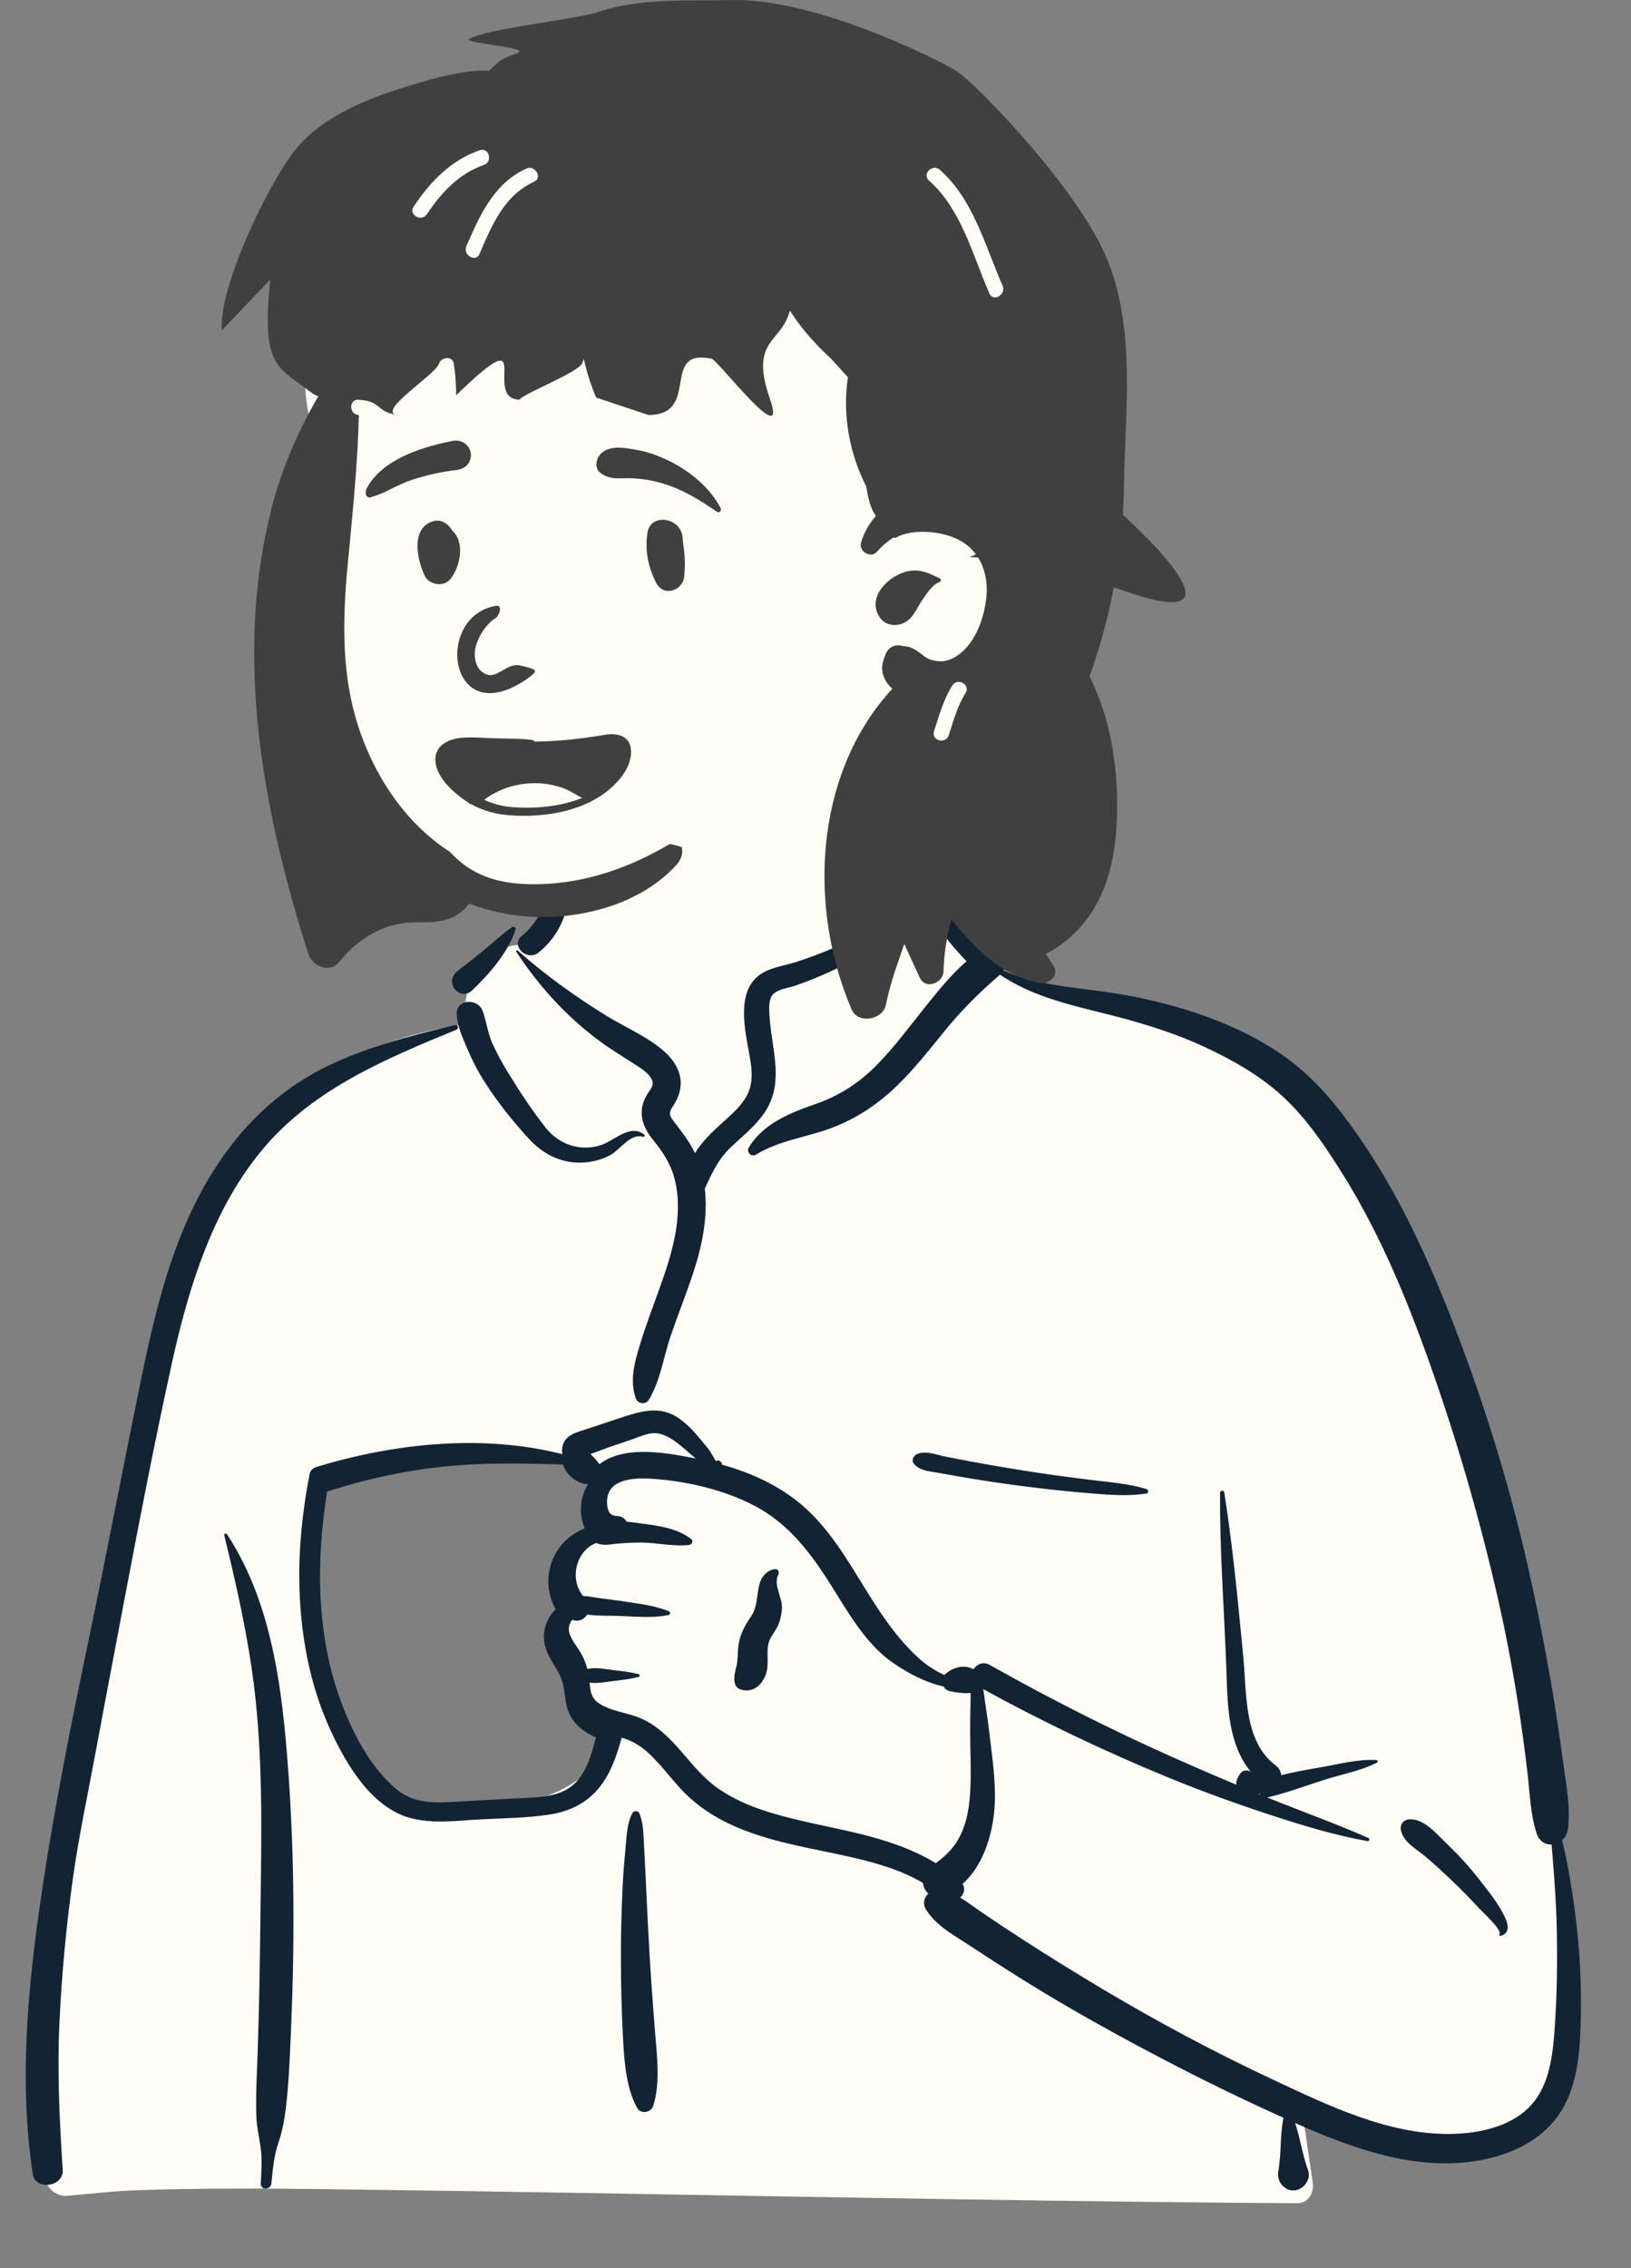 <svg
  width="200"
  class="transform translate-y-5 md:translate-y-0 -translate-x-10 sm:-translate-x-5 md:translate-x-0 scale-90 md:scale-110"
  height="278"
  viewBox="0 0 200 278"
  fill="none"
  xmlns="http://www.w3.org/2000/svg"
>
  <rect x="0" y="0" width="200" height="278" fill="#808080" stroke="none"/>
  <title>Dibujo representando a Lene escribiendo su blog</title>
  <g id="lene">
    <g id="body/Coffee">
      <path
        id="&#240;&#159;&#142;&#168; Background"
        fill-rule="evenodd"
        clip-rule="evenodd"
        d="M103.792 100.286C97.786 95.713 82.707 93.656 76.297 98.06C69.965 102.482 69.275 109.633 66.325 116.212C63.541 114.9 58.944 116.779 58.137 119.363C57.136 120.581 57.091 124.004 56.401 125.641C26.366 130.422 21.806 153.839 18.191 180.423C13.408 207.399 2.551 234.316 7.265 262.075C6.651 262.964 6.166 263.828 5.719 264.853C4.646 266.679 6.028 269.262 8.191 269.162C10.992 268.916 13.765 268.581 16.579 268.476C24.38 268.205 32.187 268.237 39.991 268.336L41.055 268.35C80.382 268.84 119.707 269.805 159.036 270.06C160.462 270.062 161.161 268.783 160.971 267.521C160.587 264.979 160.231 262.436 159.859 259.894C169.162 262.351 179.051 262.969 188.327 260.152C188.976 259.491 186.815 259.85 186.472 259.749C195.009 253.916 192.459 241.626 191.703 232.775C187.001 202.446 185.343 168.888 167.175 143.007C159.316 132.445 147.793 124.083 134.552 122.202L134.185 122.151C130.313 121.635 125.998 121.469 122.613 119.363C118.806 116.323 117.184 110.707 113.178 110.655C111.856 110.637 110.057 112.311 108.121 113.447C107.976 110.948 106.629 108.839 106.332 106.901L106.308 106.735C105.998 104.476 106.423 102.444 103.792 100.286ZM39.244 181.224C47.685 175.36 69.489 178.307 69.988 178.635C71.087 179.358 71.56 179.422 72.154 180.36C72.741 180.438 73.328 180.519 73.914 180.602C75.089 180.986 74.218 182.432 72.86 181.916C73.677 185.438 71.274 187.943 70.317 191.424C70.006 192.555 70.306 194.588 70.317 195.743C70.224 197.216 68.596 198.956 68.867 200.433C69.832 205.686 75.068 210.81 72.86 215.905C71.398 218.782 67 220.249 64.076 221.227C58.018 223.552 47.462 221.14 43.942 215.905C42.064 213.112 39.889 206.069 38.77 203.884L38.522 200.419C37.91 191.803 37.365 182.529 39.244 181.224Z"
        fill="#FFFDF5"
      />
      <path
        id="&#240;&#159;&#150;&#141; Ink"
        fill-rule="evenodd"
        clip-rule="evenodd"
        d="M114.649 110.147C114.067 109.631 113.204 110.279 113.575 110.976C114.407 112.543 115.26 114.027 116.377 115.412C117.054 116.252 117.78 117.046 118.515 117.832C116.628 119.464 115.01 121.49 113.483 123.389C111.529 125.817 109.682 128.349 107.489 130.571C105.327 132.762 102.935 134.294 100.044 135.316L99.46 135.519C96.555 136.538 93.451 137.916 91.813 140.666C91.49 141.208 92.14 141.878 92.687 141.54C95.532 139.778 98.875 139.424 101.972 138.26C104.963 137.136 107.571 135.405 109.875 133.197C112.175 130.992 114.107 128.483 116.121 126.028C118.114 123.599 120.259 121.526 122.615 119.471C126.252 121.918 130.402 122.982 134.623 124.028L135.084 124.142C139.31 125.188 143.513 126.403 147.477 128.225C150.973 129.831 154.411 131.749 157.258 134.363C160.28 137.137 162.633 140.68 164.786 144.144C169.602 151.895 172.988 160.387 175.969 168.982C179.069 177.922 181.662 187.041 183.756 196.268C184.82 200.961 185.685 205.688 186.396 210.448C186.738 212.741 187.042 215.038 187.309 217.341C187.594 219.799 187.659 222.329 188.413 224.693C188.737 225.706 189.5 226.127 190.264 226.091L190.42 228.032C190.626 230.621 190.817 233.21 190.882 235.814C190.99 240.145 190.941 244.463 190.63 248.784L190.585 249.373C190.341 252.527 189.794 256.071 187.422 258.38C184.966 260.772 181.189 261.524 177.879 261.567C170.169 261.668 162.748 258.025 155.925 254.829C148.899 251.538 142.065 247.884 135.394 243.922C131.997 241.904 128.636 239.819 125.319 237.673C123.691 236.62 122.074 235.549 120.47 234.461C119.551 233.837 118.68 233.154 117.745 232.601C118.203 232.174 118.408 231.503 118.024 230.917C120.728 228.569 121.854 224.38 121.985 220.991C122.092 218.255 121.689 215.526 121.371 212.816C121.211 211.449 121.013 210.085 120.807 208.724C120.726 208.187 120.664 207.612 120.569 207.045C127.871 211.058 135.379 214.631 143.084 217.806C147.034 219.434 151.035 220.897 155.091 222.238L155.913 222.509C159.756 223.767 163.69 224.955 167.663 225.674C167.875 225.712 168.048 225.399 167.821 225.299C163.95 223.591 159.944 222.15 156.014 220.576L155.369 220.313C155.443 220.309 155.52 220.299 155.6 220.28C157.905 219.724 160.191 218.866 162.452 218.145C164.549 217.475 166.906 217.054 168.867 216.043C169.018 215.965 168.934 215.755 168.787 215.745C166.583 215.592 164.19 216.235 162.029 216.613L161.218 216.755C159.858 216.995 158.468 217.252 157.115 217.589C157.066 217.135 156.812 216.68 156.452 216.413C152.487 213.477 152.889 207.546 152.465 203.172L152.151 199.925C151.598 194.242 151.013 188.56 150.123 182.92C150.076 182.619 149.61 182.705 149.608 182.99C149.562 189.981 150.09 196.941 150.355 203.921L150.396 205.066C150.542 209.374 150.656 213.847 153.369 217.161C152.99 216.939 152.477 216.939 152.17 217.305C151.792 217.754 151.574 218.259 151.581 218.754C149.13 217.726 146.689 216.672 144.26 215.596C136.452 212.136 128.807 208.265 121.364 204.076C120.563 203.625 119.802 203.979 119.406 204.574L119.348 204.565C119.339 204.564 119.329 204.563 119.319 204.563L119.263 204.561C119.26 204.561 119.258 204.561 119.256 204.561C118.209 203.985 116.781 204.395 115.882 205.235C115.856 205.26 115.833 205.287 115.81 205.314C114.671 204.803 113.609 204.113 112.644 203.239C110.67 201.45 108.999 199.238 107.541 197.02C104.857 192.935 102.577 188.392 98.952 185.029C96.006 182.297 92.354 180.596 88.522 179.528C88.538 179.416 88.496 179.297 88.418 179.218C88.221 179.016 88.081 178.946 87.827 179.068C87.807 179.078 87.794 179.092 87.786 179.107L87.412 178.468C87.208 178.121 86.999 177.772 86.926 177.68C86.491 177.133 86.043 176.589 85.589 176.057C84.818 175.156 83.94 174.267 82.923 173.642C80.697 172.274 78.357 173.048 76.068 173.796C74.685 174.248 73.306 174.714 71.926 175.173L71.784 175.219C70.754 175.55 69.549 175.839 69.089 176.93C68.907 177.362 68.879 177.809 68.964 178.244C59.186 175.758 48.327 176.9 38.786 179.819C38.42 179.931 38.054 180.232 37.977 180.628C36.884 186.234 36.397 191.983 36.892 197.685C37.318 202.607 38.409 207.43 40.464 211.936L40.581 212.19C42.512 216.366 45.573 221.514 50.248 222.823C53.07 223.613 56.192 223.147 59.071 223.002C61.869 222.862 64.729 222.841 67.5 222.401C69.968 222.009 72.131 220.903 73.656 218.896C74.972 217.165 75.665 215.072 76.233 212.991C76.492 213.073 76.751 213.161 77.004 213.261C78.077 213.68 78.985 214.355 79.807 215.151C81.541 216.831 82.887 218.871 84.702 220.474C86.344 221.925 88.217 223.054 90.225 223.921C94.385 225.719 98.849 226.438 103.251 227.39L103.558 227.457C106.871 228.184 110.253 229.077 113.178 230.802C113.235 231.31 113.466 231.788 113.837 232.101C113.321 232.585 113.103 233.352 113.556 234.072C114.822 236.081 117.003 237.225 118.961 238.51L119.088 238.594C121.014 239.871 122.957 241.122 124.916 242.348C128.898 244.841 132.963 247.197 137.085 249.449C143.716 253.072 150.488 256.488 157.384 259.588C156.97 261.624 157.121 263.724 156.81 265.773L156.762 266.066C156.63 266.827 156.809 267.463 157.333 267.96L157.389 268.011L157.388 268.004L157.437 268.049L157.453 268.063L157.448 268.059C157.508 268.114 157.57 268.165 157.634 268.21L157.715 268.262C158.219 268.568 158.869 268.565 159.386 268.294L159.445 268.262L159.544 268.205C160.227 267.812 160.698 266.839 160.415 266.066C159.718 264.166 159.455 262.139 158.813 260.226L159.323 260.454L159.995 260.747C167.264 263.891 175.339 266.538 183.26 264.395C186.76 263.448 190.031 261.444 191.782 258.179C193.505 254.965 193.749 251.234 193.84 247.66C193.953 243.248 193.717 238.77 193.135 234.396C192.745 231.46 192.272 228.469 191.544 225.563C191.919 225.233 192.194 224.758 192.267 224.171C192.61 221.396 192.009 218.511 191.64 215.75C191.281 213.055 190.883 210.365 190.433 207.683C189.526 202.267 188.471 196.863 187.243 191.51C185.057 181.984 182.171 172.627 178.697 163.494L178.393 162.699C175.182 154.351 171.465 146.181 166.288 138.847C163.812 135.339 161.195 132.158 157.696 129.629C154.418 127.26 150.721 125.555 146.905 124.251C143.085 122.946 139.159 122.072 135.164 121.528C131.106 120.976 126.823 120.637 123.038 118.973C123.517 118.115 123.106 116.956 122.3 116.423C119.588 114.632 117.08 112.301 114.649 110.147ZM27.834 188.062C27.721 187.889 27.451 187.998 27.501 188.202C28.82 193.606 30.058 199.021 30.866 204.528C32.326 214.467 32.058 224.536 31.938 234.549L31.932 235.067C31.871 240.46 31.786 245.854 31.607 251.245C31.517 253.97 31.339 256.721 31.436 259.448C31.489 260.926 31.883 262.325 32.023 263.786C32.145 265.064 32.036 266.361 31.975 267.641C31.934 268.491 33.19 268.455 33.275 267.641L33.384 266.587C33.526 265.254 33.702 263.929 34.138 262.653C34.664 261.119 34.916 259.612 35.098 258.001C35.377 255.532 35.501 253.038 35.609 250.551L35.683 248.832C36.133 238.441 36.117 228.002 35.389 217.622L35.335 216.881C34.614 207.069 33.363 196.468 27.834 188.062ZM55.95 126.224C56.295 126.082 56.174 125.561 55.793 125.652L55.099 125.818C50.015 127.035 45.023 128.355 40.278 130.621C35.53 132.888 31.51 136.273 28.316 140.435C22.107 148.525 19.526 158.358 17.489 168.181C15.225 179.096 13.164 190.051 10.881 200.963L10.457 202.996C8.344 213.159 6.349 223.328 4.879 233.612L4.774 234.357C3.291 244.932 2.4 255.873 4.017 266.476C4.337 268.573 7.828 268.051 7.691 265.979C7.297 259.988 7.015 254.028 7.287 248.023C7.56 242.017 8.124 236.038 8.963 230.085C9.67 225.075 10.723 220.127 11.655 215.157L11.802 214.372C12.582 210.145 13.387 205.922 14.19 201.699L15.389 195.375C17.188 185.907 19.021 176.431 21.093 167.022L21.216 166.468C23.244 157.417 26.233 147.935 32.314 140.747C38.486 133.452 47.321 129.778 55.95 126.224ZM78.376 222.236C78.227 221.905 77.708 221.941 77.548 222.236C76.923 223.39 76.853 224.862 76.735 226.165L76.723 226.299C76.572 227.889 76.439 229.484 76.358 231.078C76.203 234.105 76.129 237.128 76.139 240.158C76.148 243.264 76.211 246.366 76.378 249.467L76.424 250.298C76.577 252.993 76.833 255.999 78.113 258.355C78.579 259.211 79.845 258.959 80.114 258.093C80.998 255.257 80.544 251.895 80.318 248.99L80.142 246.723C79.968 244.457 79.801 242.189 79.67 239.92C79.489 236.815 79.34 233.707 79.197 230.601C79.15 229.592 79.1 228.582 79.047 227.573L78.965 226.06C78.895 224.795 78.901 223.406 78.376 222.236ZM177.683 226.255L177.292 225.877C176.091 224.703 174.575 222.894 172.8 223.006C172.093 223.051 171.642 223.638 171.789 224.334C172.102 225.822 173.62 226.595 174.713 227.503C175.91 228.498 177.038 229.562 178.164 230.635C179.163 231.587 180.124 232.567 181.062 233.576L181.412 233.956C181.748 234.323 184.142 236.488 183.883 237.05L183.869 237.075C183.797 237.182 183.917 237.33 184.036 237.293C185.07 236.966 185.005 236.08 184.615 235.183C183.864 233.458 182.549 231.863 181.401 230.39C180.256 228.921 179.016 227.552 177.683 226.255ZM74.63 183.005C75.43 181.116 78.374 181.155 80.046 181.268C84.255 181.553 88.809 182.618 92.554 184.585C96.437 186.625 99.053 189.893 101.393 193.507L101.503 193.677C103.784 197.223 105.981 201.42 109.552 203.858C111.372 205.1 113.496 206.234 115.703 206.726C115.855 206.992 116.1 207.203 116.422 207.28L116.572 207.314C117.201 207.453 118.177 207.606 119.021 207.514C119.015 207.927 119.02 208.337 119.009 208.728C118.979 209.848 118.967 210.973 118.967 212.095C118.966 214.444 119.093 216.798 118.995 219.147C118.908 221.224 118.614 223.395 117.617 225.252C116.885 226.615 115.919 227.517 114.754 228.377C111.886 226.63 108.643 225.564 105.352 224.763C101.372 223.795 97.297 223.148 93.407 221.835C91.535 221.203 89.736 220.375 88.105 219.251C86.374 218.058 85.052 216.443 83.692 214.864L83.48 214.618C82.092 213.026 80.577 211.503 78.615 210.64C76.926 209.896 74.699 209.764 73.222 208.614C72.45 208.012 72.385 207.138 72.304 206.244C73.25 206.379 74.251 206.162 75.194 206.052L75.683 205.994C76.574 205.889 77.445 205.772 78.323 205.545C78.486 205.503 78.486 205.257 78.323 205.215C77.286 204.947 76.258 204.833 75.194 204.709L74.945 204.678C73.982 204.551 72.971 204.361 72.027 204.573C71.858 203.928 71.614 203.313 71.27 202.697C70.789 201.832 69.878 200.85 69.755 199.839C69.718 199.537 69.788 199.182 69.93 198.915L69.98 198.824C70.039 198.716 70.11 198.608 70.214 198.541C70.225 198.554 70.25 198.57 70.303 198.586C71.029 198.815 71.662 198.46 71.999 197.912C73.426 198.089 74.984 198.029 76.323 198.088L77.676 198.154C79.123 198.22 80.635 198.249 81.994 197.957C82.183 197.916 82.241 197.6 82.051 197.519C80.38 196.805 78.353 196.577 76.564 196.302C75.565 196.149 74.559 196.032 73.557 195.897C72.89 195.807 72.182 195.658 71.491 195.622C69.757 193.465 70.691 190.061 73.103 189.132C73.982 189.518 74.772 189.294 75.732 189.211C76.69 189.129 77.651 189.073 78.613 189.078C80.54 189.086 82.583 189.593 84.492 189.375C84.803 189.339 85.091 188.926 84.782 188.674C83.321 187.481 81.227 187.093 79.372 186.838L78.987 186.787C78.366 186.706 77.609 186.587 76.825 186.516C76.648 186.17 76.329 185.908 75.851 185.843C75.709 185.824 75.566 185.812 75.424 185.8L75.426 185.786C74.26 185.73 74.311 183.761 74.63 183.005ZM154.453 219.849C154.474 219.881 154.496 219.911 154.52 219.94L154.557 219.983L154.366 219.905L154.453 219.849ZM95.097 192.33L95.061 192.332C94.05 192.447 93.356 193.266 93.109 194.236C92.75 195.647 92.926 196.923 92.062 198.196C91.173 199.506 90.627 200.554 90.498 202.172C90.445 202.837 90.469 203.502 90.321 204.153L90.213 204.61C90.099 205.096 90.006 205.565 90.062 206.088C90.114 206.565 90.347 206.936 90.825 207.089C92.382 207.587 93.585 206.439 93.988 204.987C94.336 203.733 93.871 202.239 94.362 201.061C94.634 200.408 95.135 199.862 95.418 199.205C95.699 198.554 95.84 197.873 95.885 197.165C95.97 195.826 94.785 194.217 95.446 193.003C95.587 192.745 95.428 192.322 95.097 192.33ZM115.791 178.51C114.736 178.295 113.539 177.804 112.499 178.212C111.964 178.423 111.7 179.075 112.152 179.528C112.936 180.314 114.076 180.358 115.133 180.544L115.226 180.56C116.475 180.791 117.727 181.011 118.98 181.218C121.338 181.609 123.702 181.954 126.073 182.248C128.509 182.549 130.952 182.818 133.399 183.02L134.346 183.097C136.412 183.262 138.562 183.387 140.59 183.071C140.884 183.025 140.837 182.596 140.59 182.52C138.368 181.848 135.932 181.668 133.636 181.383C131.194 181.081 128.757 180.761 126.326 180.381C123.899 180.002 121.475 179.595 119.06 179.145C117.969 178.943 116.879 178.731 115.791 178.51ZM77.724 176.351C78.65 176.023 79.668 175.538 80.671 175.7C82.401 175.98 83.941 177.666 85.31 178.776L84.623 178.642C81.105 177.966 76.446 177.238 73.493 179.474C73.485 179.462 73.479 179.449 73.471 179.436C73.232 179.074 72.956 178.791 72.655 178.481C72.626 178.454 72.598 178.426 72.57 178.398L72.408 178.225L72.78 178.096C73.577 177.814 74.521 177.45 74.67 177.397L74.68 177.394C75.696 177.05 76.713 176.709 77.724 176.351ZM106.63 102.608C106.775 100.746 103.876 100.762 103.733 102.608C103.42 106.64 104.327 110.634 106.28 114.168C106.294 114.194 106.31 114.217 106.325 114.241C105.104 114.877 103.868 115.487 102.606 116.032C100.99 116.729 99.344 117.364 97.669 117.903C96.154 118.39 94.287 118.583 93.013 119.597C90.327 121.737 91.336 126.176 91.853 129.054L91.933 129.508C92.191 130.989 92.377 132.508 91.752 133.929C91.086 135.447 89.738 136.573 88.535 137.66L88.292 137.88C87.227 138.851 86.009 140.03 85.228 141.346C84.514 139.871 83.542 138.665 82.513 137.309C81.78 136.34 82.302 136.021 82.829 135.075C83.336 134.164 83.584 133.194 83.425 132.155C83.133 130.237 81.6 128.851 80.073 127.81C78.271 126.581 76.26 125.67 74.397 124.527C70.569 122.178 66.84 119.492 63.481 116.51C63.389 116.427 63.228 116.535 63.302 116.648C65.956 120.684 69.067 124.171 72.891 127.131C74.441 128.332 76.07 129.327 77.709 130.374L78.181 130.676C78.839 131.103 79.66 131.673 79.958 132.399C80.257 133.129 79.618 133.68 79.275 134.285C78.183 136.206 78.71 137.998 80.004 139.627L80.064 139.702C81.35 141.287 82.325 142.761 82.791 144.786C83.793 149.136 82.398 153.667 80.937 157.75L80.88 157.911C80.09 160.112 79.25 162.297 78.564 164.534L78.375 165.152C77.753 167.209 77.243 169.239 77.941 171.354C78.178 172.074 79.16 172.244 79.567 171.567C81.005 169.179 81.363 166.305 82.264 163.68C83.143 161.121 84.151 158.609 85 156.039C86.092 152.732 86.823 149.171 86.427 145.701C86.438 145.681 86.451 145.662 86.461 145.641L86.739 145.032C87.497 143.385 88.23 141.947 89.609 140.634C91.047 139.264 92.609 138.052 93.741 136.394C96.199 132.792 94.679 128.786 94.382 124.848L94.348 124.365C94.294 123.548 94.264 122.437 94.798 121.871C95.399 121.234 96.808 121.071 97.605 120.789C99.665 120.06 101.695 119.211 103.628 118.191C105.468 117.22 107.251 116.148 108.911 114.891L109.752 114.258C111.08 113.257 112.456 112.163 113.346 110.8C113.449 110.643 113.274 110.389 113.088 110.464C111.603 111.067 110.246 112.026 108.857 112.86C108.835 112.809 108.81 112.758 108.781 112.706C107.062 109.595 106.355 106.147 106.63 102.608ZM59.188 123.926C58.596 122.304 55.9 122.429 56.007 124.357C56.09 125.838 56.718 127.175 57.293 128.52L57.355 128.664C57.948 130.066 58.634 131.381 59.455 132.665C61.022 135.12 62.858 137.399 64.82 139.549C66.598 141.498 68.932 142.69 71.621 142.492C72.754 142.409 73.898 142.121 74.891 141.555C76.07 140.882 77.351 138.863 78.856 139.352C79.001 139.399 79.137 139.186 79.011 139.085C77.274 137.686 75.303 139.855 73.64 140.378C71.134 141.165 68.562 140.295 66.949 138.269C65.265 136.154 63.715 133.785 62.3 131.482C61.581 130.313 60.926 129.099 60.359 127.848C59.788 126.586 59.658 125.214 59.188 123.926ZM63.227 113.94C63.3 113.716 63.022 113.503 62.825 113.631C61.684 114.374 60.695 115.356 59.642 116.216C58.474 117.171 57.297 118.107 56.102 119.028C54.36 120.37 56.381 122.842 57.914 121.376C60.012 119.369 62.31 116.745 63.227 113.94ZM54.284 179.784C59.192 179.256 64.106 179.368 69.028 179.509C69.422 180.797 70.793 181.894 72.12 181.935C71.08 183.518 70.973 185.66 71.702 187.339C70.154 187.955 68.82 189.062 68.01 190.639C66.888 192.825 67.035 195.257 68.144 197.277C67.197 198.134 66.638 199.527 66.694 200.839C66.757 202.303 67.629 203.553 68.354 204.765C69.137 206.075 69.163 207.229 69.404 208.697C69.756 210.845 71.205 212.148 73.069 212.961L72.97 213.351C72.489 215.222 71.891 217.195 70.518 218.563C68.751 220.323 66.01 220.307 63.675 220.418L63.562 220.424C61.425 220.531 59.288 220.656 57.151 220.777L55.548 220.866C53.088 221.002 50.725 221.018 48.717 219.392C45.438 216.736 43.19 212.342 41.767 208.453C38.781 200.288 38.745 191.328 40.115 182.824C44.713 181.343 49.483 180.299 54.284 179.784ZM69.494 106.086C69.03 104.298 66.288 105.035 66.687 106.803L66.7 106.856C67.457 109.775 66.379 112.747 64.078 114.639L63.993 114.708C62.537 115.873 64.6 117.91 66.041 116.756C69.189 114.238 70.498 109.959 69.494 106.086Z"
        fill="#122433"
      />
    </g>
    <g id="lenes haare">
      <path
        id="&#240;&#159;&#142;&#168; Background_2"
        fill-rule="evenodd"
        clip-rule="evenodd"
        d="M100.884 8.206C58.055 6.367 55.064 17.24 49.182 24.173C46.264 27.613 38.728 32.708 37.478 44.473C36.61 52.641 42.134 62.054 42.134 69.352C42.134 73.077 36.913 81.074 39.343 86.504C44.754 98.588 56.209 112 70.807 112C85.405 112 112.351 104.972 128.481 84.798C133.764 78.19 143.713 10.046 100.884 8.206Z"
        fill="#FFFDF5"
      />
      <path
        id="&#240;&#159;&#150;&#141; Ink_2"
        fill-rule="evenodd"
        clip-rule="evenodd"
        d="M117.261 8.684C115.048 7.322 100.023 -0.242 89.707 0.006C84.365 0.135 78.381 -0.266 73.336 1.477C70.812 2.352 59.861 3.477 57.524 4.769C56.682 5.233 64.413 5.795 63.665 6.372L63.479 6.518H63.477C61.472 7.238 61.564 7.17 59.941 8.684C56.687 8.425 51.526 10.079 48.38 11.083C44.002 12.482 38.974 14.823 36.128 18.461C32.812 22.697 26.804 35.184 27.198 40.489L33.149 34.263C31.96 45.251 34.235 44.976 38.079 48.054C38.372 48.288 38.694 48.466 39.029 48.574C36.552 52.819 34.519 57.531 33.303 62.291C28.66 80.47 32.229 99.429 37.813 116.95C38.271 118.394 40.453 119.354 41.564 117.943C43.548 115.42 46.43 113.497 49.672 113.136C51.672 112.914 53.662 113.316 55.552 112.409C56.294 112.05 57.009 111.465 57.524 110.754C60.714 111.964 64.15 112.535 67.558 112.394C73.151 112.165 79.13 110.228 82.978 105.978C83.595 105.296 83.751 104.53 83.609 103.84C83.127 103.668 82.631 103.54 82.121 103.459C77.242 106.336 71.863 108.258 66.083 108.379C62.743 108.449 59.485 107.982 56.777 105.895C56.191 105.444 55.652 104.944 55.154 104.406C49.492 100.762 45.5 94.573 43.602 87.944C41.833 81.762 42.051 75.325 42.659 68.983L42.98 65.637C43.448 60.725 43.882 55.799 44.003 50.867L43.966 50.865C42.771 50.788 42.762 48.915 43.966 48.993C47.082 49.195 45.972 50.642 49.078 50.865C45.47 50.853 53.411 45.975 53.843 44.559C54.089 43.749 55.498 43.59 55.647 44.559C55.847 45.855 55.92 47.144 55.941 48.446C66.031 38.666 59.017 48.833 63.665 48.993C64.523 48.078 71.012 45.617 71.413 44.488C71.472 44.322 71.53 44.158 71.591 43.992C71.943 45.605 72.443 47.182 73.1 48.727L79.512 50.865C85.981 50.896 80.906 42.628 87.222 43.972C87.661 43.635 96.809 55.741 94.397 48.838C91.985 41.936 95.509 41.978 96.668 38.666L96.834 38.198C96.847 38.16 96.862 38.118 96.876 38.075C97.73 39.454 98.749 40.739 99.861 41.936C100.516 42.642 101.202 43.316 101.907 43.972C102.592 44.732 103.299 45.481 103.985 46.244C103.958 46.383 103.935 46.524 103.916 46.667C103.706 48.25 103.684 49.856 103.838 51.445C104.116 54.317 104.927 57.086 106.229 59.647L106.27 59.903C106.468 61.103 106.749 62.343 107.406 63.247C106.586 64.166 105.955 65.264 105.588 66.484C105.262 67.57 106.764 68.511 107.543 67.622C108.162 66.916 108.849 66.332 109.604 65.866C109.652 65.931 109.738 65.963 109.835 65.909C111.937 64.741 115.509 65.094 117.61 66.194C120.222 67.561 121.242 70.366 120.952 73.209C120.674 75.926 119.486 79.101 117.182 80.494C116.124 81.132 115.301 81.186 114.178 80.88C113.819 80.782 113.374 80.483 113.183 80.334L112.995 80.184C112.259 79.602 111.574 79.203 110.705 79.188C109.816 78.911 108.923 79.295 108.583 80.227L108.562 80.288C108.403 80.763 108.113 81.359 108.176 82.085C108.242 82.862 108.597 83.568 109.128 84.137C109.219 84.235 109.318 84.334 109.418 84.425C100.273 94.33 99.098 109.764 103.788 122.138C103.992 122.681 104.209 123.217 104.436 123.748C105.22 125.569 108.237 125.005 108.621 123.2C108.735 122.66 108.862 122.122 109 121.588C109.253 120.602 109.544 119.626 109.871 118.663L109.996 118.303C110.274 117.507 110.534 116.705 110.815 115.909L110.843 115.818C110.853 115.782 110.865 115.741 110.878 115.694L111.353 116.73L112.796 119.859C113.471 121.319 115.617 120.525 115.697 119.119L115.699 119.07C115.706 118.811 115.715 118.553 115.731 118.298C115.834 116.386 116.164 114.529 116.688 112.71L116.877 112.945C119.692 116.427 122.995 119.69 127.527 120.493C128.664 120.694 129.951 119.506 129.169 118.357C128.846 117.882 128.535 117.395 128.241 116.901C128.496 116.782 128.737 116.658 128.959 116.532C130.678 115.565 132.109 114.189 133.293 112.628C135.803 109.32 136.701 105.155 136.921 101.078C137.155 96.77 136.776 92.229 135.599 88.073C135.089 86.276 134.399 84.551 133.602 82.878C133.658 82.728 133.712 82.579 133.766 82.429C134.626 80.028 135.333 77.573 135.92 75.091C137.103 70.078 137.74 64.907 137.817 59.757C137.957 50.53 139.272 40.758 135.92 32.154C132.458 23.281 119.474 10.046 117.261 8.684ZM116.785 84.013C117.421 83.011 119.012 83.914 118.421 84.922L118.399 84.958C117.391 86.547 116.919 88.353 116.339 90.125C115.967 91.264 114.159 90.778 114.535 89.626L114.66 89.242C115.237 87.445 115.764 85.62 116.785 84.013ZM115.249 70.9L114.827 70.695C113.495 70.059 112.328 69.626 110.754 70.181C108.646 70.923 106.389 73.284 107.813 75.575C108.337 76.42 109.268 76.757 110.227 76.558C111.844 76.222 112.261 74.766 113.082 73.57L113.223 73.368C113.723 72.644 114.356 71.644 115.189 71.361C115.378 71.295 115.458 71 115.249 70.9ZM114.061 22.261L113.925 22.139C113.02 21.339 114.348 20.019 115.249 20.815C119.37 24.458 120.802 30.161 122.94 35.021C123.419 36.114 121.808 37.069 121.323 35.966C119.284 31.329 117.93 25.781 114.061 22.261ZM64.534 20.668C65.61 20.182 66.552 21.75 65.517 22.266L65.478 22.285C61.839 23.93 60.29 27.655 58.807 31.113C58.335 32.218 56.723 31.265 57.191 30.17L57.459 29.55C59.006 25.986 60.811 22.353 64.534 20.668ZM58.829 18.416C59.971 18.021 60.459 19.828 59.327 20.223C56.242 21.297 54.125 23.614 52.341 26.262C51.672 27.255 50.051 26.319 50.727 25.317C52.799 22.242 55.26 19.661 58.829 18.416Z"
        fill="#404040"
      />
      <path
        id="Vector 1"
        d="M137.936 72.46C149.843 76.628 146.271 70.674 135.555 61.149L118.886 68.293C121.267 68.293 128.411 69.126 137.936 72.46Z"
        fill="#404040"
      />
    </g>
    <path
      id="lenes gesicht"
      fill-rule="evenodd"
      clip-rule="evenodd"
      d="M60.825 75.722C59.308 76.612 57.172 79.865 58.803 82.072C60.724 84.018 61.835 81.095 63.856 81.584C65.877 82.072 66.038 82.136 64.867 83.049C55.022 90.087 53.114 75.536 60.825 74.257C61.673 74.116 61.222 75.447 60.825 75.722ZM83.699 65.857C83.502 63.409 79.77 62.853 79.398 65.276C79.066 67.445 79.457 69.438 80.436 71.392C81.371 73.258 83.721 72.387 83.898 70.688C84.136 68.41 83.822 67.38 83.699 65.857ZM55.289 64.773C54.769 64.093 54.018 63.628 53.117 63.891C50.305 64.711 51.134 68.699 52.122 70.64C52.658 71.695 54.393 71.962 55.177 71.034C56.455 69.52 57.067 66.498 55.442 65.007C55.398 64.93 55.349 64.852 55.289 64.773Z"
      fill="#404040"
    />
    <g id="face/Loving Grin 1">
      <g id="blog-grin">
        <path
          id="&#240;&#159;&#150;&#141; Ink_3"
          fill-rule="evenodd"
          clip-rule="evenodd"
          d="M77.385 92.135C77.367 90.155 75.7 89.814 74.117 90.078C71.436 90.524 68.745 90.838 66.028 90.895L65.56 90.903C65.484 90.79 65.359 90.704 65.187 90.685C63.681 90.518 62.143 90.545 60.628 90.499C59.307 90.459 57.95 90.323 56.629 90.43L56.524 90.439C54.909 90.6 53.206 91.448 53.401 93.399C53.58 95.204 55.257 96.803 56.596 97.807C56.867 98.008 57.144 98.196 57.429 98.368C57.518 98.486 57.649 98.567 57.799 98.584C59.118 99.317 60.573 99.751 62.08 99.895C65.273 100.201 68.985 99.87 72.053 98.446C73.05 97.983 73.98 97.404 74.802 96.694C76.07 95.599 77.399 93.937 77.385 92.135ZM65.214 96.005C66.499 95.964 67.782 96.157 69.005 96.581C69.835 96.868 70.591 97.419 71.385 97.802C68.707 98.897 65.596 99.135 62.848 98.936C61.643 98.849 60.474 98.551 59.385 98.039C59.555 97.908 59.727 97.774 59.906 97.658C60.45 97.306 61.018 97.006 61.61 96.767C62.764 96.303 63.982 96.047 65.214 96.005Z"
          fill="#404040"
        />
      </g>
      <g id="blog-brauen">
        <path
          id="Path"
          fill-rule="evenodd"
          clip-rule="evenodd"
          d="M78.094 55.147L77.65 55.069C76.275 54.831 74.567 54.603 73.594 55.707C73.079 56.292 72.901 57.38 73.594 57.94C74.814 58.925 76.161 58.544 77.622 58.627C78.826 58.696 79.983 58.895 81.143 59.226C83.687 59.953 85.76 61.278 87.933 62.734C88.218 62.925 88.51 62.561 88.373 62.295C87.119 59.841 84.688 57.825 82.253 56.596C80.954 55.94 79.532 55.396 78.094 55.147Z"
          fill="#404040"
        />
        <path
          id="Path_2"
          fill-rule="evenodd"
          clip-rule="evenodd"
          d="M55.471 54.047L55.131 54.117C51.431 54.889 46.624 56.433 44.872 60.063C44.805 60.576 44.875 60.686 44.933 60.758L44.952 60.782C44.999 60.843 45.037 60.928 45.26 60.998C45.321 60.983 45.384 60.968 45.447 60.951C46.25 60.741 46.886 60.451 47.501 60.151L48.168 59.822C48.942 59.443 49.722 59.078 50.55 58.809C52.316 58.233 54.132 57.828 55.976 57.612C56.376 57.565 56.761 57.43 57.065 57.199C57.353 56.98 57.573 56.676 57.673 56.273C57.803 55.751 57.766 55.355 57.486 54.884C57.275 54.531 56.973 54.285 56.627 54.145C56.273 54.001 55.871 53.967 55.471 54.047Z"
          fill="#404040"
        />
      </g>
    </g>
  </g>
</svg>
